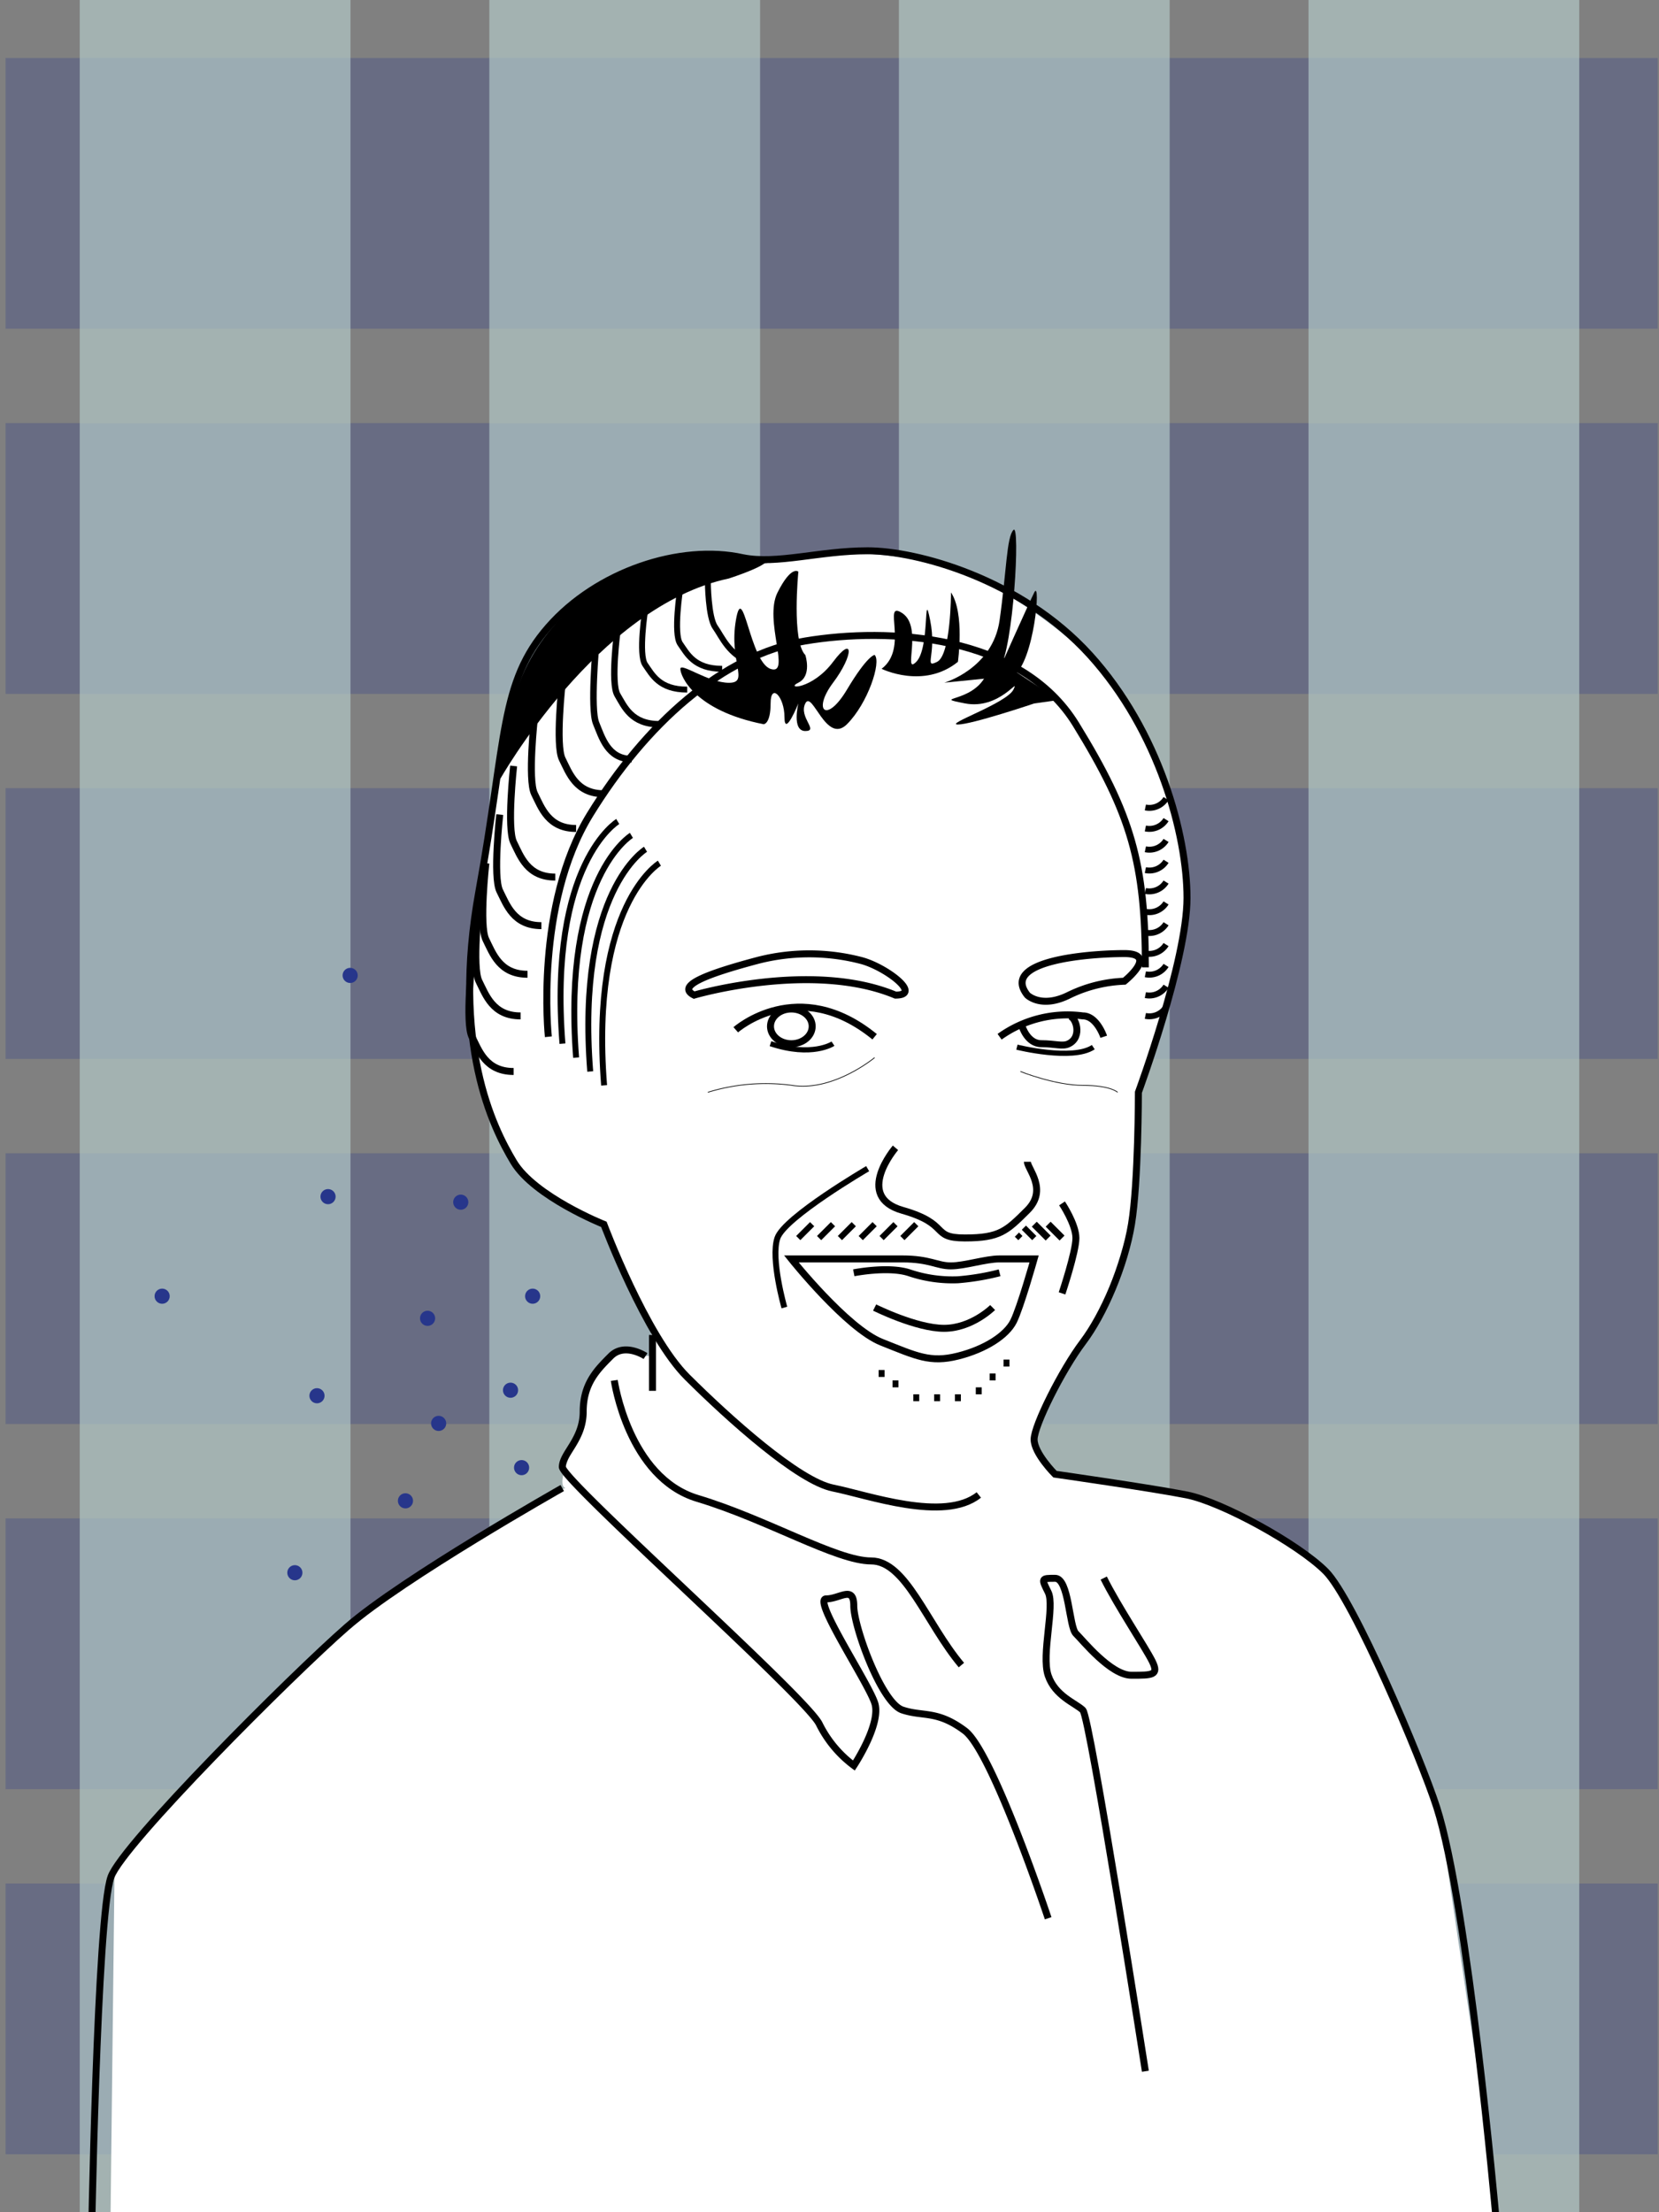 <svg xmlns="http://www.w3.org/2000/svg" viewBox="0 0 300 400"><rect x="0" y="0" width="300" height="400" fill="#808080" stroke="none"/><defs><style>.cls-1{opacity:0.6;}.cls-2{opacity:0.66;}.cls-3{fill:#27368b;}.cls-4{fill:#d9fffe;}.cls-5{fill:#fff;}.cls-10,.cls-11,.cls-6,.cls-7,.cls-8,.cls-9{fill:none;stroke:#000;stroke-miterlimit:10;}.cls-6{stroke-width:1.26px;}.cls-7{stroke-width:1.18px;}.cls-8{stroke-width:1.16px;}.cls-9{stroke-width:1.07px;}.cls-10{stroke-width:0.13px;}.cls-11{stroke-width:0.94px;}</style></defs><g id="Layer_1" data-name="Layer 1"><g class="cls-1"><g class="cls-2"><g class="cls-2"><rect class="cls-3" x="1" y="10.48" width="298.77" height="48.96"/></g><g class="cls-2"><rect class="cls-3" x="1" y="76.5" width="298.77" height="48.96"/></g><g class="cls-2"><rect class="cls-3" x="1" y="142.51" width="298.77" height="48.96"/></g><g class="cls-2"><rect class="cls-3" x="1" y="208.53" width="298.77" height="48.96"/></g><g class="cls-2"><rect class="cls-3" x="1" y="274.55" width="298.77" height="48.96"/></g><g class="cls-2"><rect class="cls-3" x="1" y="340.56" width="298.77" height="48.96"/></g></g><g class="cls-2"><rect class="cls-4" x="61.1" y="175.52" width="400" height="48.96" transform="translate(461.1 -61.1) rotate(90)"/><rect class="cls-4" x="-12.97" y="175.52" width="400" height="48.96" transform="translate(387.03 12.97) rotate(90)"/><rect class="cls-4" x="-87.03" y="175.52" width="400" height="48.96" transform="translate(312.97 87.03) rotate(90)"/><rect class="cls-4" x="-161.1" y="175.52" width="400" height="48.96" transform="translate(238.9 161.1) rotate(90)"/></g></g><path class="cls-5" d="M20.7,339.33s0-3.77,10-13.81c14.78-14.78,39.74-41.8,71.56-56.49,0,0-1.26,0,0-3.76a102.44,102.44,0,0,0,3.76-13.81c1.26-6.28,6.28-7.54,6.28-7.54l3.77,1.26h2.51l-1.26-6.28-8.79-17.57L101,217.56s-8.79-6.27-10-10-5-13.81-5-17.58-1.26-2.51-1.26-5S88.49,132.2,96,124.67s25.11-21.34,30.13-21.34,11.3-1.26,17.57-2.51,20.09-1.26,30.13,2.51,26.36,16.32,30.13,23.85,10,21.34,10,28.87,1.26,5,0,13.81-6.27,21.34-7.53,25.11,0,13.8-1.25,21.34-5,20.08-10.05,27.61-8.79,13.81-7.53,17.58,1.26,3.77,5,5S214,269,216.53,270.29s16.32,7.53,18.83,10l5,5c2.52,2.51,11.3,20.09,11.3,20.09L260,326l11,74H20Z"/><path class="cls-6" d="M177,270.31c-6.28,5-20.09,0-26.36-1.25S131.8,256.5,124.27,249s-15.07-27.62-15.07-27.62-12.55-5-16.32-11.29-11.3-21.35-6.27-49,3.76-37.66,12.55-47.71S123,98.33,134.31,100.84c6.27,1.26,13.81-1.25,22.59-1.25s27.62,5,40.18,18.83,17.57,32.63,17.57,43.93-8.79,35.15-8.79,35.15,0,16.32-1.25,23.85-5,16.32-8.79,21.34S187,257.76,187,260.27s3.77,6.28,3.77,6.28,17.57,2.51,23.85,3.76,20.09,8.79,25.11,13.81,17.3,34,20.08,42.68c5.66,17.7,10.66,73.7,10.66,73.7"/><path class="cls-6" d="M99.16,187.46s-2.51-23.85,7.53-40.17,23.85-28.87,38.92-31.39,38.91-1.25,48.95,15.07,12.56,25.11,12.56,43.94"/><path class="cls-6" d="M125.52,179.93s21.34-6.28,36.41,0c5,0-1.89-5.18-6.28-6.28a37.29,37.29,0,0,0-18.62,0C127.47,176.19,122.26,178.3,125.52,179.93Z"/><path class="cls-6" d="M185.78,179.93s2.51,2.51,7.53,0a25,25,0,0,1,10-2.51s6.28-5,0-5S180.76,173.65,185.78,179.93Z"/><path class="cls-6" d="M133.05,186.2s11.3-10,25.11,1.26"/><path class="cls-6" d="M180.76,187.46a21.07,21.07,0,0,1,15.06-3.77c2.51,0,3.77,3.77,3.77,3.77"/><ellipse class="cls-6" cx="143.1" cy="185.58" rx="3.77" ry="3.14"/><path class="cls-6" d="M184.83,185.58s.95,3.13,3.46,3.13,3.9.57,5,0c2.51-1.25,1.25-5,0-5"/><path class="cls-6" d="M161.93,207.54s-7.54,8.79,1.25,11.3,5,5,11.3,5,7.53-1.25,11.3-5,0-7.53,0-8.78"/><path class="cls-6" d="M187,227.63h-6.27c-2.51,0-6.28,1.26-8.79,1.26s-3.77-1.26-8.79-1.26H143.1s10,12.55,16.32,15.06,8.78,3.77,13.8,2.51,8.79-3.76,10.05-6.27S187,227.63,187,227.63Z"/><path class="cls-6" d="M154.39,230.14s6.28-1.25,10.05,0a24.37,24.37,0,0,0,8.78,1.26,44.4,44.4,0,0,0,7.54-1.26"/><path class="cls-6" d="M158.16,236.42s7.53,3.76,12.55,3.76,8.79-3.76,8.79-3.76"/><path class="cls-6" d="M116.73,245.2s-3.76-2.51-6.27,0-5,5-5,10.05-3.77,7.53-3.77,10,43.94,41.43,46.45,46.45a20.92,20.92,0,0,0,6.27,7.53s5-7.53,3.77-11.3-11.3-18.83-8.79-18.83,5-2.51,5,1.26,5,17.57,8.79,18.83,6.28,0,11.3,3.76,15.06,33.9,15.06,33.9"/><path class="cls-6" d="M207.12,374.51s-10-64-11.3-65.28-5-2.51-6.28-6.28,1.26-12.55,0-15.06-1.25-2.51,1.26-2.51,2.51,8.78,3.76,10,6.28,7.53,10.05,7.53,5,0,3.76-2.51-6.27-10-8.78-15.06"/><path class="cls-6" d="M96.65,129.71s-1.26,11.3,0,13.81,2.51,6.28,7.53,6.28"/><path class="cls-6" d="M101.67,123.44s-1.26,11.29,0,13.81,2.51,6.27,7.53,6.27"/><path class="cls-7" d="M107.79,116.53s-1.07,11.65,0,14.24,2.15,6.48,6.43,6.48"/><path class="cls-8" d="M111.65,114s-1.27,9.53,0,11.65,2.53,5.3,7.59,5.3"/><path class="cls-9" d="M116.67,110.26s-1.27,8.12,0,9.92,2.53,4.51,7.6,4.51"/><path class="cls-9" d="M123,106.49s-1.27,8.12,0,9.92,2.53,4.52,7.59,4.52"/><path class="cls-9" d="M128,105.23s.05,6.36,1.32,8.16,2.51,5,6.27,6.28"/><path class="cls-6" d="M92.88,138.5s-1.25,11.3,0,13.81,2.51,6.28,7.53,6.28"/><path class="cls-6" d="M97.9,167.37c-5,0-6.27-3.76-7.53-6.27s0-13.81,0-13.81"/><path class="cls-6" d="M87.86,156.08s-1.25,11.29,0,13.8,2.51,6.28,7.53,6.28"/><path class="cls-6" d="M86.61,163.61s-1.26,11.3,0,13.81,2.51,6.27,7.53,6.27"/><path class="cls-6" d="M85.35,173.65s-1.26,11.3,0,13.81,2.51,6.28,7.53,6.28"/><path class="cls-9" d="M207.12,183.69a3.56,3.56,0,0,0,3.74-1.6"/><path class="cls-9" d="M207.12,179.93a3.56,3.56,0,0,0,3.74-1.61"/><path class="cls-9" d="M207.12,176.16a3.56,3.56,0,0,0,3.74-1.6"/><path class="cls-9" d="M207.12,172.4a3.56,3.56,0,0,0,3.74-1.61"/><path class="cls-9" d="M207.12,168.63a3.56,3.56,0,0,0,3.74-1.6"/><path class="cls-9" d="M207.12,164.86a3.56,3.56,0,0,0,3.74-1.6"/><path class="cls-9" d="M207.12,161.1a3.56,3.56,0,0,0,3.74-1.61"/><path class="cls-9" d="M207.12,157.33a3.56,3.56,0,0,0,3.74-1.6"/><path class="cls-9" d="M207.12,153.56a3.54,3.54,0,0,0,3.74-1.6"/><path class="cls-9" d="M207.12,149.8a3.56,3.56,0,0,0,3.74-1.6"/><path class="cls-9" d="M207.12,146a3.56,3.56,0,0,0,3.74-1.6"/><path d="M158.16,118.42s-1.26,0-5,6.27-6.28,3.77-2.51-1.25,3.76-8.79,0-3.77-8.79,5-6.28,3.77,1.26-5,1.26-5c-2.51-2.52-1.26-15.07-1.26-15.07s-1.25-1.25-3.77,3.77,2.52,15.06-1.25,13.81-5-16.32-6.28-8.79,2.51,11.3-1.25,11.3-8.79-3.77-8.79-2.51,2.51,7.53,15.06,10c0,0,1.26,0,1.26-3.77s2.51-1.25,2.51,2.51,2.51-2.51,2.51-2.51-1.25,5,1.26,5-1.26-2.51,0-5,3.76,7.53,7.53,3.77S159.42,119.67,158.16,118.42Z"/><path d="M178.25,122.18c-2.52,5-10.05,3.77-3.77,5s10-5,8.79-2.51S170.71,131,173.22,131,187,127.2,187,127.2l4.4-.62-11.67-7.75Z"/><path d="M173.22,119.67s1.26-8.79-1.25-12.55c0,0,0,11.3-2.51,12.55s0-1.25-1.26-7.53,0,5-2.51,7.53,1.26-6.28-2.51-8.79,1.26,6.28-3.76,10.05C159.42,120.93,167,124.69,173.22,119.67Z"/><path class="cls-9" d="M111.71,148.54s-12.55,7.54-10,40.17"/><path class="cls-9" d="M104.18,191.23c-2.51-32.64,10-40.18,10-40.18"/><path class="cls-9" d="M116.73,153.56s-12.55,7.54-10,40.18"/><path class="cls-9" d="M119.24,156.08s-12.55,7.53-10,40.17"/><line class="cls-9" x1="159.42" y1="247.72" x2="159.42" y2="248.97"/><line class="cls-9" x1="161.93" y1="249.6" x2="161.93" y2="250.85"/><line class="cls-9" x1="182.01" y1="245.83" x2="182.01" y2="247.09"/><line class="cls-9" x1="179.5" y1="248.34" x2="179.5" y2="249.6"/><line class="cls-9" x1="176.99" y1="250.85" x2="176.99" y2="252.11"/><line class="cls-9" x1="173.22" y1="252.11" x2="173.22" y2="253.36"/><line class="cls-9" x1="169.46" y1="252.11" x2="169.46" y2="253.36"/><line class="cls-9" x1="165.69" y1="252.11" x2="165.69" y2="253.36"/><line class="cls-9" x1="146.86" y1="221.35" x2="144.35" y2="223.86"/><line class="cls-9" x1="150.63" y1="221.35" x2="148.12" y2="223.86"/><line class="cls-9" x1="154.39" y1="221.35" x2="151.88" y2="223.86"/><line class="cls-9" x1="158.16" y1="221.35" x2="155.65" y2="223.86"/><line class="cls-9" x1="161.93" y1="221.35" x2="159.42" y2="223.86"/><line class="cls-9" x1="165.69" y1="221.35" x2="163.18" y2="223.86"/><path class="cls-6" d="M192.05,217.59s2.51,3.76,2.51,6.27-2.51,10-2.51,10"/><line class="cls-6" x1="189.54" y1="221.35" x2="192.05" y2="223.86"/><line class="cls-6" x1="187.03" y1="221.35" x2="189.54" y2="223.86"/><line class="cls-9" x1="185.15" y1="221.98" x2="187.03" y2="223.86"/><line class="cls-9" x1="183.89" y1="223.24" x2="184.52" y2="223.86"/><path class="cls-9" d="M156.9,211.31s-15.06,8.79-16.32,12.55,1.26,12.56,1.26,12.56"/><path class="cls-10" d="M184.52,193.74s6.28,2.51,11.3,2.51,6.28,1.25,6.28,1.25"/><path class="cls-10" d="M158.16,191.23s-7.53,6.27-15.06,5A35.55,35.55,0,0,0,128,197.5"/><path class="cls-11" d="M183.89,189.34s10.05,2.51,13.81,0"/><path class="cls-11" d="M139.33,188.71c7.53,2.52,11.3,0,11.3,0"/><path class="cls-6" d="M101.67,269.06s-28.87,16.32-38.92,25.1-40.55,39.29-42.68,45.2C17.5,346.5,16.5,407.5,16.5,407.5"/><line class="cls-6" x1="117.99" y1="251.48" x2="117.99" y2="241.38"/><path d="M183.27,122.18c3.76-2.51,5-17.57,3.76-15.06s-6.27,13.81-6.27,13.81c2.51-3.77,3.76-26.37,2.51-25.11s-1.26,7.53-2.51,16.32-10,11.3-10,11.3Z"/><path d="M90.37,141s17.58-31.38,41.43-36.4c7.53-2.51,8.45-3.86,4.85-3.82s-17.66-2.57-28.2,5S91.63,122.18,90.37,141Z"/><path class="cls-6" d="M111.08,249.6s2.52,17.57,15.07,21.34,25.11,11.3,31.38,11.3,10,11.3,16.32,18.83"/></g><g id="Layer_4" data-name="Layer 4"><circle class="cls-3" cx="94.32" cy="265.37" r="1.37"/><circle class="cls-3" cx="92.32" cy="251.37" r="1.37"/><circle class="cls-3" cx="79.32" cy="257.37" r="1.37"/><circle class="cls-3" cx="57.32" cy="252.37" r="1.37"/><circle class="cls-3" cx="83.32" cy="217.37" r="1.37"/><circle class="cls-3" cx="53.32" cy="284.37" r="1.37"/><circle class="cls-3" cx="59.32" cy="216.37" r="1.37"/><circle class="cls-3" cx="63.32" cy="176.37" r="1.37"/><circle class="cls-3" cx="29.32" cy="234.37" r="1.37"/><circle class="cls-3" cx="73.32" cy="271.37" r="1.37"/><circle class="cls-3" cx="77.32" cy="238.37" r="1.37"/><circle class="cls-3" cx="96.32" cy="234.37" r="1.37"/></g></svg>